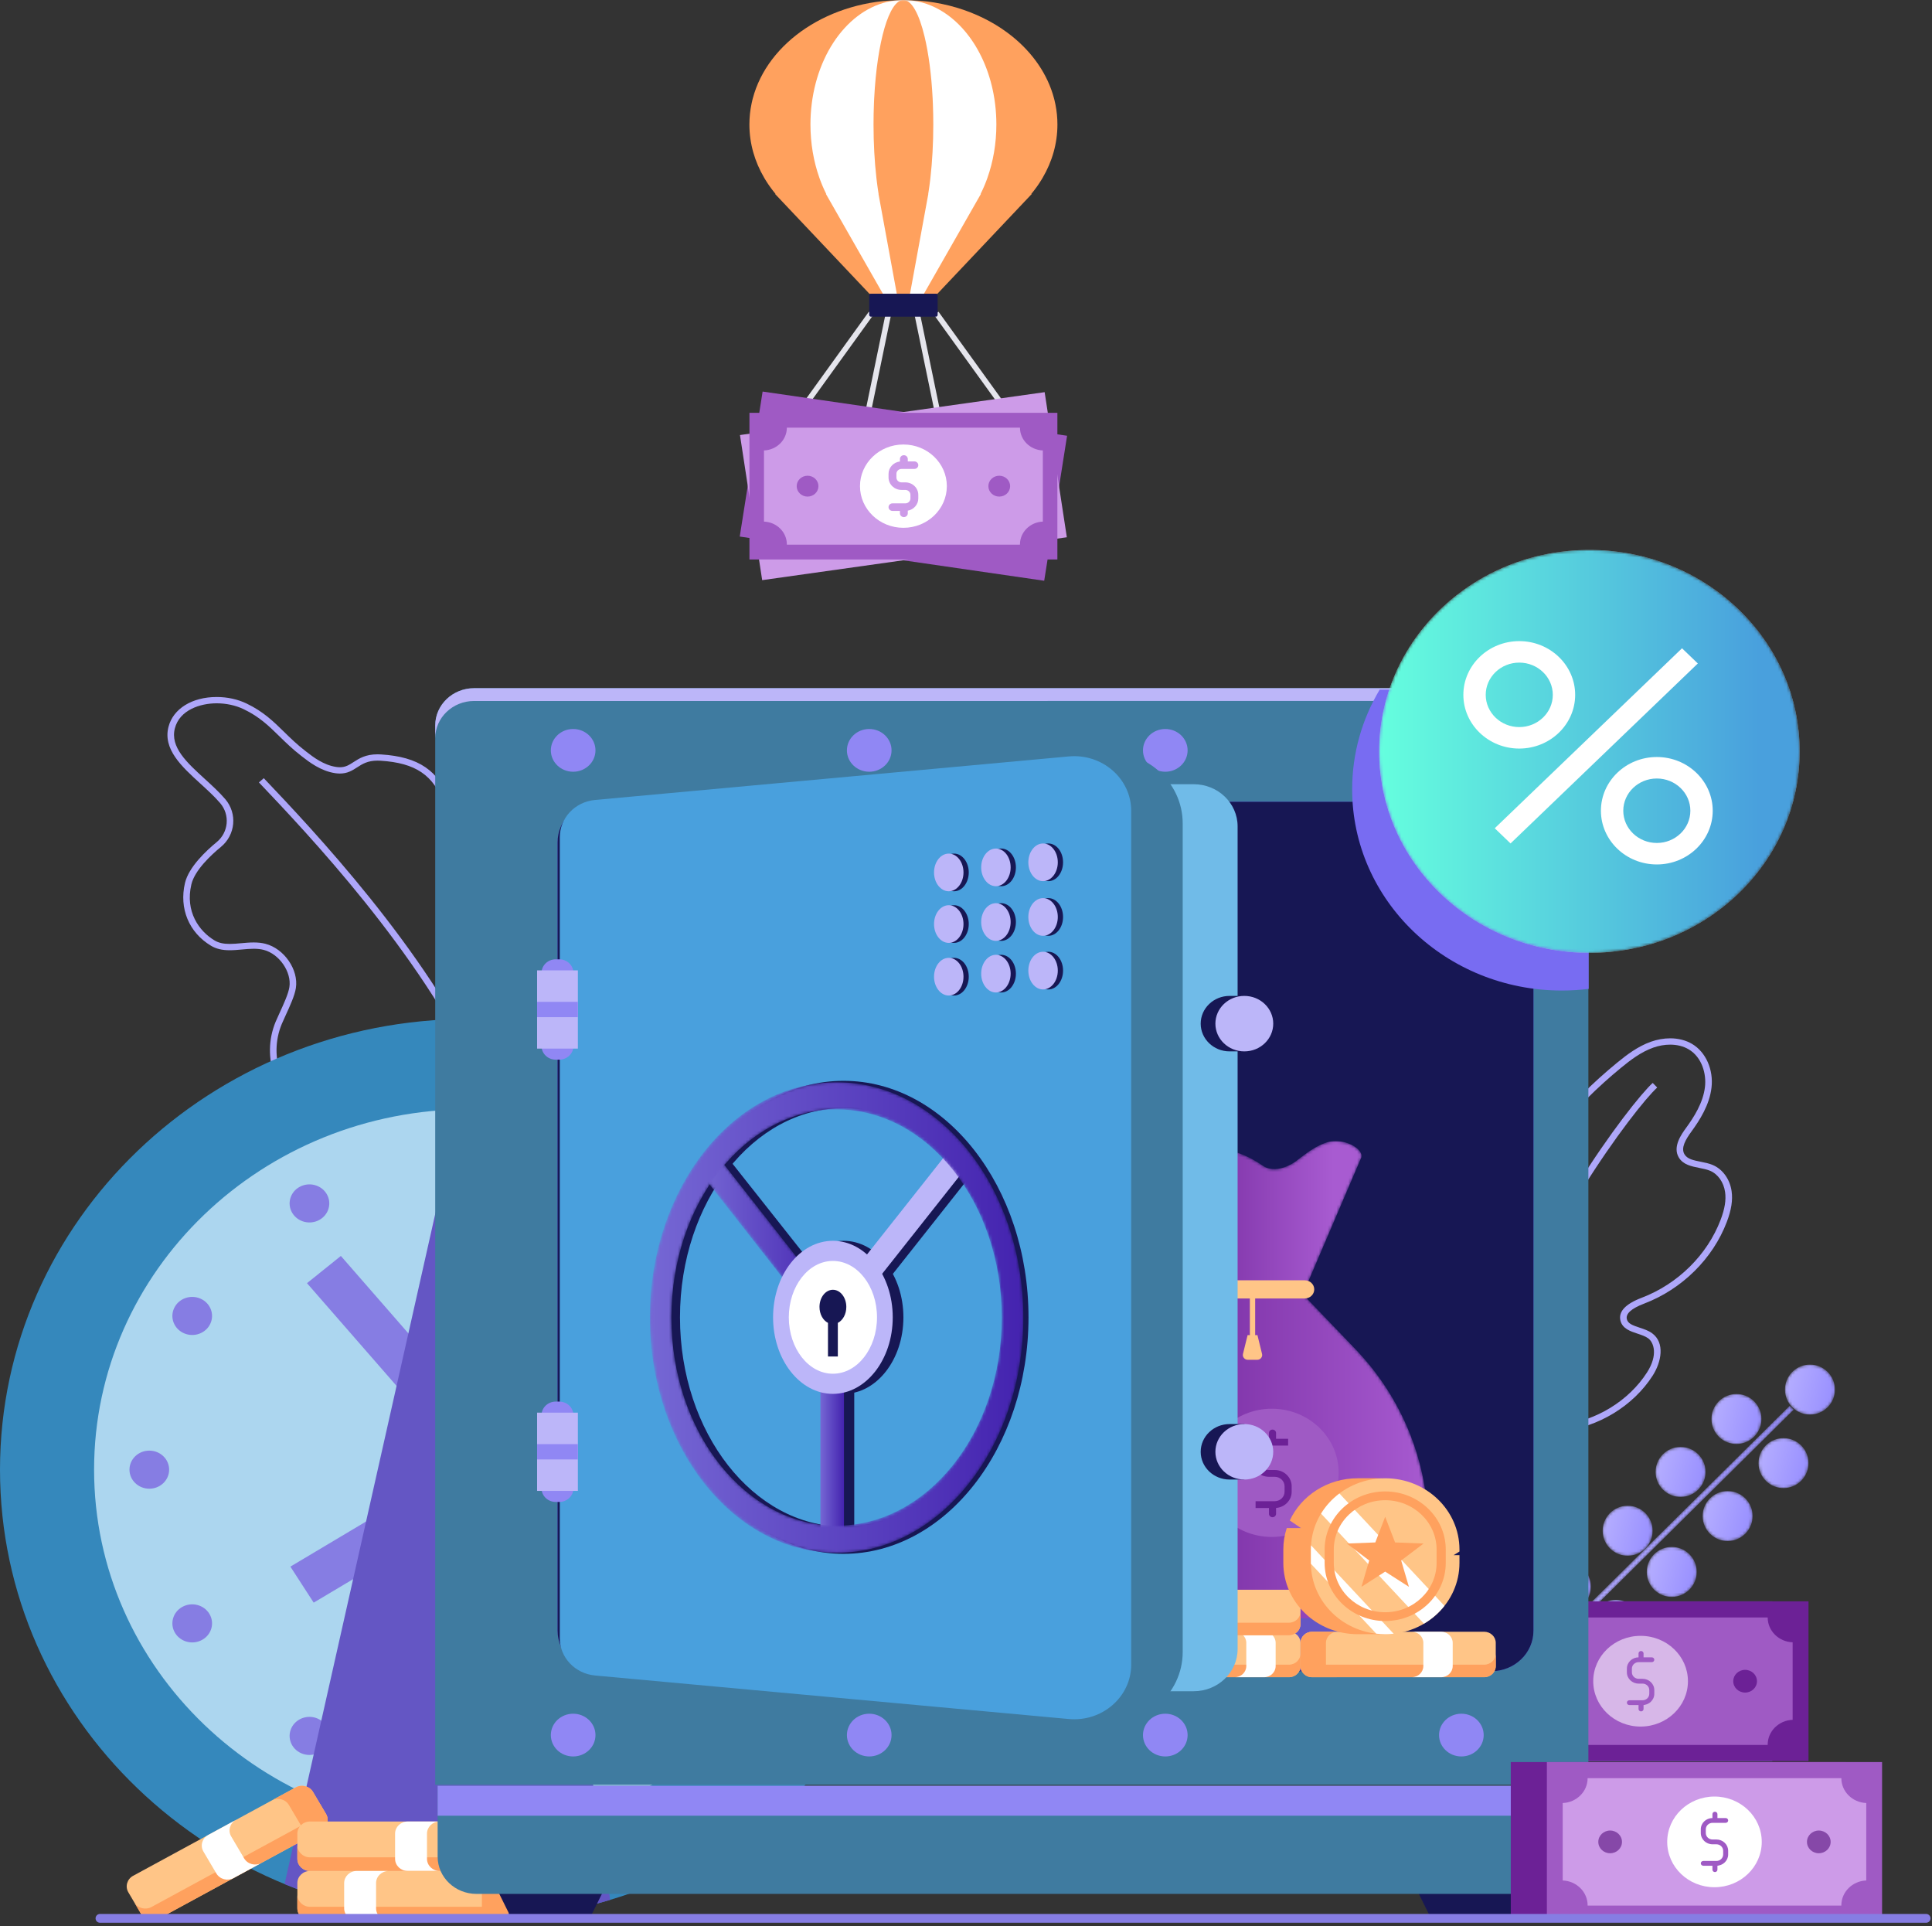 <svg xmlns="http://www.w3.org/2000/svg" xmlns:xlink="http://www.w3.org/1999/xlink" width="657" height="655" viewBox="0 0 657 655">
    <rect x="0" y="0" width="657" height="655" fill="#333333" stroke="none"/>
    <defs>
        <path id="a01xocg6ya" d="M0 92.71L1.378 94 2.009 93.375 95 1.293 93.622 0z"/>
        <path id="84bzghohwd" d="M2.41 2.569c-3.275 3.363-3.203 8.744.159 12.018 3.362 3.278 8.745 3.207 12.02-.157 3.276-3.362 3.204-8.743-.158-12.018C12.778.802 10.638 0 8.5 0 6.287 0 4.077.86 2.41 2.569"/>
        <path id="ut0uppy30g" d="M2.41 2.569c-3.275 3.363-3.203 8.745.159 12.02 3.364 3.276 8.745 3.204 12.02-.158 3.276-3.362 3.204-8.744-.158-12.02C12.779.8 10.639 0 8.501 0c-2.213 0-4.424.858-6.09 2.569"/>
        <path id="h6toe7zudj" d="M2.41 2.568c-3.275 3.365-3.203 8.745.159 12.02 3.362 3.277 8.745 3.206 12.02-.158 3.275-3.361 3.205-8.744-.158-12.02C12.778.802 10.637 0 8.5 0 6.286 0 4.077.858 2.41 2.568"/>
        <path id="ns5ensooom" d="M2.411 2.569c-3.275 3.363-3.205 8.745.158 12.02 3.364 3.276 8.744 3.204 12.02-.158 3.275-3.362 3.206-8.745-.158-12.02C12.778.8 10.638 0 8.501 0 6.287 0 4.077.858 2.41 2.569"/>
        <path id="qr7kke5bzp" d="M2.41 2.57c-3.275 3.362-3.203 8.743.158 12.019 3.364 3.275 8.745 3.205 12.02-.157 3.276-3.364 3.206-8.745-.156-12.02C12.779.803 10.638 0 8.5 0 6.287 0 4.076.86 2.41 2.57"/>
        <path id="m0nu8x8ugs" d="M2.413 2.57c-3.278 3.362-3.207 8.743.157 12.018 3.362 3.276 8.744 3.207 12.018-.158 3.276-3.363 3.207-8.743-.157-12.018C12.78.802 10.64 0 8.501 0 6.29 0 4.079.86 2.414 2.57"/>
        <path id="w1zg52cu4v" d="M2.411 2.57c-3.275 3.362-3.205 8.743.159 12.02 3.362 3.275 8.743 3.203 12.019-.16 3.275-3.361 3.205-8.743-.157-12.02C12.779.802 10.64 0 8.502 0c-2.213 0-4.424.86-6.09 2.57"/>
        <path id="e8jzn4y62y" d="M2.412 2.569c-3.276 3.363-3.207 8.745.157 12.02 3.364 3.276 8.744 3.204 12.02-.16 3.276-3.36 3.204-8.743-.159-12.019C12.78.802 10.64 0 8.502 0 6.29 0 4.077.86 2.412 2.569"/>
        <path id="udl0kbuctB" d="M2.41 2.567c-3.275 3.365-3.202 8.746.158 12.021 3.364 3.277 8.745 3.205 12.022-.157 3.275-3.362 3.202-8.745-.158-12.02C12.777.8 10.638-.002 8.499 0 6.287 0 4.077.858 2.41 2.567"/>
        <path id="0moysar2lE" d="M48.244.435c-3.322 1.055-6.104 3.027-8.83 5.1-.457.352-.906.695-1.353 1.04-3.431 2.652-8.33 4.082-11.636 1.802-1.353-.937-2.997-1.948-4.806-2.842-4.52-2.25-10.09-3.766-14.804-1.53-.926.439-1.816.952-2.65 1.53C2.62 6.582 1.23 7.821 0 9.125L18.321 52h21.764L59.943 5.535C60.575 2.985 55.883 0 51.183 0c-.995 0-1.992.134-2.939.435"/>
        <path id="mhre5n1awH" d="M44.346.647L25.082 20.738C10.403 36.048 1.717 55.861.528 76.735l-.46 8.098C-1.328 109.366 18.804 130 44.133 130h20.733c25.33 0 45.46-20.634 44.066-45.167l-.46-8.098c-1.188-20.874-9.875-40.687-24.554-55.997L64.654.648 54.5 0 44.346.647z"/>
        <path id="e9miioo2yK" d="M0 655L657 655 657 0 0 0z"/>
        <path id="5e5a52ju4N" d="M0 6.547L41.873 60 47 53.453 5.127 0z"/>
        <path id="pbt5mvvm1Q" d="M0 80.001C0 124.113 28.485 160 63.5 160c35.014 0 63.5-35.887 63.5-79.999C127 35.888 98.514 0 63.5 0 28.484 0 0 35.888 0 80.001m7.326 0c0-39.022 25.2-70.768 56.173-70.768 30.975 0 56.173 31.746 56.173 70.768 0 39.022-25.198 70.769-56.173 70.769-30.973 0-56.173-31.747-56.173-70.769"/>
        <path id="il09js2j1T" d="M0 655L657 655 657 0 0 0z"/>
        <path id="208pkg4gjV" d="M0 68.5C0 106.331 32.014 137 71.501 137 110.99 137 143 106.331 143 68.5S110.99 0 71.501 0C32.014 0 0 30.669 0 68.5"/>
        <path id="o2jjbcvihX" d="M0 68.5C0 106.331 32.014 137 71.501 137 110.99 137 143 106.331 143 68.5S110.99 0 71.501 0C32.014 0 0 30.669 0 68.5"/>
        <linearGradient id="i9xgjpt52b" x1="13.544%" x2="86.457%" y1="41.925%" y2="58.076%">
            <stop offset="0%" stop-color="#B6AFFF"/>
            <stop offset="100%" stop-color="#978EFF"/>
        </linearGradient>
        <linearGradient id="k40bn99ome" x1="1.286%" x2="98.71%" y1="38.695%" y2="61.307%">
            <stop offset="0%" stop-color="#B6AFFF"/>
            <stop offset="100%" stop-color="#978EFF"/>
        </linearGradient>
        <linearGradient id="ijmzbic57h" x1="1.288%" x2="98.713%" y1="38.696%" y2="61.309%">
            <stop offset="0%" stop-color="#B6AFFF"/>
            <stop offset="100%" stop-color="#978EFF"/>
        </linearGradient>
        <linearGradient id="f1qi1l7g3k" x1="1.288%" x2="98.71%" y1="38.692%" y2="61.306%">
            <stop offset="0%" stop-color="#B6AFFF"/>
            <stop offset="100%" stop-color="#978EFF"/>
        </linearGradient>
        <linearGradient id="b9ssewjcbn" x1="1.289%" x2="98.713%" y1="38.695%" y2="61.309%">
            <stop offset="0%" stop-color="#B6AFFF"/>
            <stop offset="100%" stop-color="#978EFF"/>
        </linearGradient>
        <linearGradient id="g95hrt5wzq" x1="1.286%" x2="98.714%" y1="38.697%" y2="61.31%">
            <stop offset="0%" stop-color="#B6AFFF"/>
            <stop offset="100%" stop-color="#978EFF"/>
        </linearGradient>
        <linearGradient id="orq43qnk9t" x1="1.292%" x2="98.713%" y1="38.694%" y2="61.306%">
            <stop offset="0%" stop-color="#B6AFFF"/>
            <stop offset="100%" stop-color="#978EFF"/>
        </linearGradient>
        <linearGradient id="csb6id8xww" x1="1.289%" x2="98.715%" y1="38.692%" y2="61.305%">
            <stop offset="0%" stop-color="#B6AFFF"/>
            <stop offset="100%" stop-color="#978EFF"/>
        </linearGradient>
        <linearGradient id="kp7egx4r2z" x1="1.291%" x2="98.711%" y1="38.696%" y2="61.31%">
            <stop offset="0%" stop-color="#B6AFFF"/>
            <stop offset="100%" stop-color="#978EFF"/>
        </linearGradient>
        <linearGradient id="1b0wvff33C" x1="1.288%" x2="98.711%" y1="38.691%" y2="61.305%">
            <stop offset="0%" stop-color="#B6AFFF"/>
            <stop offset="100%" stop-color="#978EFF"/>
        </linearGradient>
        <linearGradient id="5nn3piq3lF" x1="-16.759%" x2="83.241%" y1="49.999%" y2="49.999%">
            <stop offset="0%" stop-color="#6B2195"/>
            <stop offset="100%" stop-color="#A85BD1"/>
        </linearGradient>
        <linearGradient id="ro3bp7g5gI" x1="0%" x2="100%" y1="50%" y2="50%">
            <stop offset="0%" stop-color="#6B2195"/>
            <stop offset="100%" stop-color="#A85BD1"/>
        </linearGradient>
        <linearGradient id="goawzcr7zM" x1="0%" x2="100.01%" y1="50%" y2="50%">
            <stop offset="0%" stop-color="#7567D4"/>
            <stop offset="100%" stop-color="#4423AF"/>
        </linearGradient>
        <linearGradient id="wyp46bfrsO" x1="-.001%" x2="99.998%" y1="49.999%" y2="49.999%">
            <stop offset="0%" stop-color="#7567D4"/>
            <stop offset="100%" stop-color="#4423AF"/>
        </linearGradient>
        <linearGradient id="hv1e1tgcwR" x1="0%" x2="100%" y1="50%" y2="50%">
            <stop offset="0%" stop-color="#7567D4"/>
            <stop offset="100%" stop-color="#4423AF"/>
        </linearGradient>
        <linearGradient id="cxhyfrg5sY" x1="0%" x2="90.121%" y1="50%" y2="50%">
            <stop offset="0%" stop-color="#65FFDE"/>
            <stop offset="100%" stop-color="#49A0DD"/>
        </linearGradient>
    </defs>
    <g fill="none" fill-rule="evenodd">
        <g>
            <g>
                <g>
                    <path fill="#AEA7FA" d="M521.588 242.788l9.436 4.695c11.755-1.345 22.874-8.156 29.075-17.834 3.805-5.938 2.3-10.191.36-11.6-.962-.698-2.313-1.142-3.62-1.573-2.378-.784-5.074-1.673-5.77-4.352-.8-3.082 1.623-5.72 7.2-7.842 12.288-4.679 22.325-14.59 26.848-26.513 1.423-3.753 1.905-6.756 1.517-9.456-.475-3.315-2.422-6.078-5.082-7.209-1.087-.462-2.406-.725-3.682-.977-2.71-.537-5.514-1.094-6.986-3.568-2.174-3.655.981-7.98 2.497-10.059 2.648-3.627 5.768-8.485 6.411-13.878.528-4.436-.983-10.123-5.551-12.825-1.756-1.041-3.925-1.59-6.274-1.59-1.875 0-3.856.35-5.73 1.01-4.201 1.477-7.823 4.276-10.888 6.785-16.254 13.301-30.05 29.95-39.894 48.147-3.413 6.31-8.076 15.883-9.158 26.137-1.698 16.075 5.874 32.747 19.291 42.502zm9.01 6.901l-10.28-5.134c-14.077-10.188-22.023-27.65-20.246-44.486 1.121-10.619 5.901-20.444 9.4-26.91 9.975-18.44 23.954-35.31 40.425-48.79 3.213-2.629 7.022-5.568 11.57-7.169 2.117-.744 4.365-1.14 6.5-1.14 2.764 0 5.34.662 7.447 1.91 4.678 2.769 7.332 8.754 6.6 14.895-.7 5.873-4.001 11.029-6.8 14.865-2.005 2.748-3.681 5.591-2.389 7.765.973 1.633 3.069 2.048 5.498 2.53 1.39.277 2.829.562 4.136 1.117 3.363 1.43 5.811 4.832 6.391 8.88.439 3.057-.08 6.388-1.632 10.48-4.737 12.49-15.252 22.874-28.127 27.774-4.368 1.664-6.337 3.456-5.851 5.33.375 1.442 1.883 2.035 4.326 2.841 1.472.483 2.995.986 4.24 1.89 4.43 3.218 3.209 9.738.198 14.436-6.614 10.323-18.52 17.556-31.07 18.88l-.336.036z" transform="translate(-84 -998) translate(84 998) translate(0 237)"/>
                    <path fill="#AEA7FA" d="M511.206 226.271l-2.177-.49c9.89-40.557 45.393-87.672 52.996-94.552l1.533 1.56c-7.504 6.794-42.567 53.351-52.352 93.482M86.272 83.46c1.49 0 2.786.148 3.964.45 6.407 1.643 11.355 8.824 10.382 15.067-.401 2.578-2.035 6.13-3.476 9.263-.506 1.1-.983 2.139-1.332 2.98-2.273 5.493-2.362 11.524-.253 17.445 1.977 5.554 5.887 10.85 11.007 14.912 2.702 2.144 15.262 4.863 25.524 4.863 3.042 0 5.517-.244 7.354-.73 7.19-1.898 13.896-2.117 18.314-2.117 2.401 0 4.641.07 6.808.138 1.858.06 3.614.116 5.229.116 3.942 0 6.363-.353 8.095-1.18 4.07-1.947 9.338-6.74 11.334-18.523 3.157-18.638-2.739-38.21-15.77-52.357-1.415-1.534-2.984-3.058-4.878-3.804-1.19-.47-2.502-.64-3.891-.822-1.35-.177-2.743-.36-4.093-.834-4.066-1.426-8.481-6.184-8.676-15.256-.036-1.691.036-3.41.108-5.073.175-4.131.341-8.031-1.01-11.681-3.622-9.784-9.672-13.89-21.58-14.646-.357-.023-.709-.034-1.046-.034-3.389 0-5.186 1.16-6.924 2.282-1.606 1.037-3.264 2.11-5.88 2.11-.509 0-1.044-.042-1.596-.124-4.907-.726-8.942-3.864-11.11-5.55l-.418-.324c-2.974-2.291-5.252-4.522-7.456-6.68-3.639-3.562-6.781-6.639-12.18-9.225-2.667-1.277-5.913-1.98-9.139-1.98-5.533 0-12.575 2.223-14.21 8.487-1.676 6.419 4.076 11.666 10.165 17.22 2.415 2.204 4.914 4.484 6.958 6.872 4.174 4.879 3.51 12.175-1.48 16.265-3.256 2.67-8.89 7.873-10.035 12.73C62.9 72.98 67.71 79.63 72.94 82.763c1.386.83 2.984 1.2 5.182 1.2 1.26 0 2.547-.118 3.911-.244 1.385-.127 2.817-.258 4.24-.258m45.816 67.126c-10.193 0-23.542-2.652-26.948-5.356-5.435-4.31-9.589-9.948-11.699-15.87-2.283-6.412-2.181-12.96.291-18.934.364-.879.85-1.934 1.365-3.052 1.315-2.86 2.952-6.423 3.31-8.716.805-5.157-3.447-11.317-8.748-12.675-.988-.255-2.094-.378-3.387-.378-1.317 0-2.694.128-4.028.25-1.355.125-2.758.253-4.123.253-2.605 0-4.627-.484-6.365-1.525-7.505-4.498-10.898-12.673-8.854-21.338 1.288-5.46 7.295-11.044 10.762-13.887 4.07-3.337 4.61-9.29 1.204-13.272-1.957-2.287-4.405-4.519-6.771-6.679-6.286-5.733-12.786-11.663-10.793-19.296C58.908 3.97 65.336 0 73.684 0c3.615 0 7.121.763 10.137 2.206 5.733 2.746 9.156 6.097 12.778 9.644 2.158 2.111 4.389 4.295 7.259 6.508l.426.33c2.145 1.668 5.733 4.459 10.043 5.096.439.065.861.099 1.254.099 1.934 0 3.125-.77 4.633-1.743 1.922-1.242 4.102-2.65 8.172-2.65.386 0 .788.014 1.194.04 12.795.812 19.615 5.467 23.54 16.068 1.495 4.041 1.312 8.335 1.134 12.488-.069 1.63-.14 3.317-.106 4.941.114 5.239 2.067 11.48 7.21 13.285 1.123.394 2.339.553 3.627.723 1.467.192 2.986.39 4.438.963 2.318.913 4.11 2.639 5.704 4.368 13.47 14.623 19.564 34.856 16.302 54.121-1.186 7-4.323 16.17-12.544 20.099-2.593 1.24-6.05 1.407-9.091 1.407h-.001c-1.652 0-3.425-.057-5.303-.116-2.149-.07-4.37-.14-6.734-.14-4.288 0-10.79.213-17.721 2.043-2.031.536-4.705.807-7.947.807" transform="translate(-84 -998) translate(84 998) translate(0 237)"/>
                    <path fill="#AEA7FA" d="M162.455 129.03c-19.766-42.451-58.057-82.767-74.407-99.983l1.652-1.445c16.423 17.292 54.883 57.786 74.796 100.552l-2.041.876z" transform="translate(-84 -998) translate(84 998) translate(0 237)"/>
                    <path fill="#3588BC" d="M0 262.73c0-84.649 71.498-153.27 159.69-153.27 88.198 0 159.693 68.621 159.693 153.27 0 84.649-71.495 153.27-159.692 153.27C71.498 416 0 347.379 0 262.73" transform="translate(-84 -998) translate(84 998) translate(0 237)"/>
                    <path fill="#ACD6EF" d="M31.995 262.73c0-67.689 57.172-122.56 127.696-122.56 70.527 0 127.696 54.871 127.696 122.56s-57.17 122.56-127.696 122.56c-70.524 0-127.696-54.871-127.696-122.56" transform="translate(-84 -998) translate(84 998) translate(0 237)"/>
                    <path fill="#867DE3" d="M175.203 266.457c.668-.897 1.118-1.936 1.304-3.048.347-2.064-.26-4.168-1.656-5.77l-58.935-67.579-11.52 9.255 53.38 61.208-59.026 35.172 7.923 12.25 66.38-39.555c.853-.508 1.58-1.167 2.15-1.933" transform="translate(-84 -998) translate(84 998) translate(0 237)"/>
                    <path fill="#BCB6F9" d="M166.437 158.193c0 3.575-3.02 6.474-6.745 6.474-3.726 0-6.746-2.899-6.746-6.474s3.02-6.475 6.746-6.475c3.725 0 6.745 2.9 6.745 6.475M219.992 175.436c-1.863 3.096-5.988 4.157-9.214 2.37-3.228-1.788-4.333-5.749-2.47-8.845 1.863-3.096 5.988-4.157 9.214-2.37 3.228 1.788 4.333 5.749 2.47 8.845M257.39 216.069c-3.227 1.788-7.353.727-9.215-2.37-1.863-3.096-.758-7.057 2.47-8.844 3.224-1.788 7.35-.727 9.214 2.369 1.861 3.097.756 7.057-2.47 8.845M268.609 269.205c-3.727 0-6.745-2.9-6.745-6.475 0-3.575 3.018-6.475 6.745-6.475 3.725 0 6.745 2.9 6.745 6.475 0 3.575-3.02 6.475-6.745 6.475M250.644 320.606c-3.226-1.789-4.331-5.748-2.47-8.846 1.863-3.096 5.989-4.157 9.215-2.368 3.226 1.788 4.332 5.747 2.47 8.843-1.864 3.098-5.99 4.159-9.215 2.37M208.308 356.5c-1.863-3.097-.758-7.058 2.47-8.846 3.226-1.787 7.35-.726 9.214 2.37 1.863 3.096.758 7.057-2.47 8.845-3.226 1.787-7.35.726-9.214-2.37M152.946 367.267c0-3.575 3.02-6.475 6.745-6.475 3.726 0 6.746 2.9 6.746 6.475 0 3.575-3.02 6.475-6.746 6.475-3.725 0-6.745-2.9-6.745-6.475" transform="translate(-84 -998) translate(84 998) translate(0 237)"/>
                    <path fill="#867DE3" d="M99.391 350.024c1.863-3.096 5.989-4.157 9.214-2.37 3.228 1.788 4.333 5.749 2.47 8.845-1.863 3.096-5.988 4.157-9.216 2.37-3.226-1.788-4.331-5.749-2.468-8.845M61.994 309.391c3.226-1.788 7.35-.727 9.214 2.37 1.863 3.096.758 7.057-2.47 8.844-3.225 1.788-7.35.727-9.214-2.369-1.861-3.097-.756-7.055 2.47-8.845M50.774 256.255c3.727 0 6.745 2.9 6.745 6.475 0 3.575-3.018 6.475-6.745 6.475-3.725 0-6.745-2.9-6.745-6.475 0-3.575 3.02-6.475 6.745-6.475M68.74 204.854c3.225 1.789 4.33 5.748 2.469 8.846-1.863 3.096-5.99 4.157-9.214 2.368-3.228-1.786-4.333-5.747-2.47-8.843 1.862-3.098 5.988-4.159 9.214-2.37M111.075 168.961c1.863 3.096.758 7.057-2.47 8.845-3.225 1.787-7.35.726-9.214-2.37-1.863-3.096-.758-7.057 2.468-8.845 3.228-1.787 7.353-.726 9.216 2.37" transform="translate(-84 -998) translate(84 998) translate(0 237)"/>
                    <path fill="#6456C4" d="M207.487 409.013c-15.091 4.538-31.146 6.986-47.796 6.986-22.344 0-43.613-4.411-62.923-12.365L162.911 109.5h.213l44.363 299.513z" transform="translate(-84 -998) translate(84 998) translate(0 237)"/>
                    <path fill="#FFC587" d="M109.224 385.396l-55.318 30.068c-2.063 1.122-4.685.425-5.855-1.555l-4.401-7.46c-1.169-1.981-.442-4.497 1.621-5.62l55.318-30.066c2.065-1.122 4.685-.426 5.855 1.555l4.402 7.46c1.168 1.981.443 4.497-1.622 5.618" transform="translate(-84 -998) translate(84 998) translate(0 237)"/>
                    <path fill="#FFA15E" d="M106.846 381.367l-55.318 30.066c-2.065 1.122-4.685.426-5.855-1.555l2.379 4.03c1.168 1.98 3.79 2.678 5.854 1.555l55.318-30.066c2.065-1.122 2.79-3.639 1.62-5.62l-2.376-4.03c1.168 1.981.441 4.497-1.622 5.62" transform="translate(-84 -998) translate(84 998) translate(0 237)"/>
                    <path fill="#FFA15E" d="M100.59 370.762l-8.185 4.448c2.065-1.122 4.686-.424 5.854 1.557l4.402 7.458c1.169 1.983.443 4.498-1.621 5.62l8.184-4.45c2.064-1.12 2.79-3.637 1.621-5.617l-4.401-7.46c-1.169-1.981-3.79-2.678-5.855-1.556" transform="translate(-84 -998) translate(84 998) translate(0 237)"/>
                    <path fill="#FFF" d="M83.019 394.902l-4.4-7.458c-1.17-1.984-.445-4.5 1.62-5.62l-9.443 5.132c-2.065 1.122-2.79 3.637-1.622 5.62l4.402 7.459c1.169 1.98 3.79 2.676 5.855 1.555l9.443-5.132c-2.064 1.122-4.687.425-5.855-1.556" transform="translate(-84 -998) translate(84 998) translate(0 237)"/>
                    <path fill="#FFC587" d="M168.988 399.182h-63.573c-2.373 0-4.296-1.846-4.296-4.123v-8.571c0-2.279 1.923-4.124 4.296-4.124h63.573c2.372 0 4.294 1.845 4.294 4.124v8.57c0 2.278-1.922 4.124-4.294 4.124" transform="translate(-84 -998) translate(84 998) translate(0 237)"/>
                    <path fill="#FFA15E" d="M168.988 394.55h-63.573c-2.373 0-4.296-1.846-4.296-4.123v4.631c0 2.279 1.923 4.123 4.296 4.123h63.573c2.372 0 4.294-1.844 4.294-4.123v-4.631c0 2.277-1.922 4.123-4.294 4.123" transform="translate(-84 -998) translate(84 998) translate(0 237)"/>
                    <path fill="#FFA15E" d="M168.988 382.364h-9.406c2.372 0 4.296 1.846 4.296 4.123v8.571c0 2.279-1.924 4.124-4.296 4.124h9.406c2.372 0 4.294-1.845 4.294-4.124v-8.57c0-2.278-1.922-4.124-4.294-4.124" transform="translate(-84 -998) translate(84 998) translate(0 237)"/>
                    <path fill="#FFF" d="M145.206 395.059v-8.571c0-2.279 1.924-4.123 4.295-4.123H138.65c-2.372 0-4.296 1.844-4.296 4.123v8.57c0 2.278 1.924 4.124 4.296 4.124h10.85c-2.37 0-4.294-1.846-4.294-4.123" transform="translate(-84 -998) translate(84 998) translate(0 237)"/>
                    <path fill="#FFC587" d="M168.988 416h-63.573c-2.373 0-4.296-1.847-4.296-4.124v-8.57c0-2.279 1.923-4.124 4.296-4.124h63.573c2.372 0 4.294 1.845 4.294 4.123v8.571c0 2.277-1.922 4.124-4.294 4.124" transform="translate(-84 -998) translate(84 998) translate(0 237)"/>
                    <path fill="#FFA15E" d="M168.988 411.368h-63.573c-2.373 0-4.296-1.847-4.296-4.122v4.63c0 2.278 1.923 4.123 4.296 4.123h63.573c2.372 0 4.294-1.845 4.294-4.123v-4.63c0 2.275-1.922 4.122-4.294 4.122" transform="translate(-84 -998) translate(84 998) translate(0 237)"/>
                    <path fill="#FFA15E" d="M168.988 399.182h-9.406c2.372 0 4.296 1.846 4.296 4.123v8.571c0 2.278-1.924 4.123-4.296 4.123h9.406c2.372 0 4.294-1.845 4.294-4.123v-8.571c0-2.277-1.922-4.123-4.294-4.123" transform="translate(-84 -998) translate(84 998) translate(0 237)"/>
                    <path fill="#FFF" d="M127.888 411.876v-8.57c0-2.279 1.924-4.124 4.296-4.124h-10.852c-2.373 0-4.296 1.845-4.296 4.123v8.571c0 2.277 1.923 4.124 4.296 4.124h10.852c-2.372 0-4.296-1.847-4.296-4.124" transform="translate(-84 -998) translate(84 998) translate(0 237)"/>
                </g>
                <g transform="translate(-84 -998) translate(84 998) translate(515 478)">
                    <mask id="0i3otchh8c" fill="#fff">
                        <use xlink:href="#a01xocg6ya"/>
                    </mask>
                    <path fill="url(#i9xgjpt52b)" d="M0 92.71L1.378 94 2.009 93.375 95 1.293 93.622 0z" mask="url(#0i3otchh8c)"/>
                </g>
                <g transform="translate(-84 -998) translate(84 998) translate(607 464)">
                    <mask id="abnfgabt9f" fill="#fff">
                        <use xlink:href="#84bzghohwd"/>
                    </mask>
                    <path fill="url(#k40bn99ome)" d="M2.41 2.569c-3.275 3.363-3.203 8.744.159 12.018 3.362 3.278 8.745 3.207 12.02-.157 3.276-3.362 3.204-8.743-.158-12.018C12.778.802 10.638 0 8.5 0 6.287 0 4.077.86 2.41 2.569" mask="url(#abnfgabt9f)"/>
                </g>
                <g transform="translate(-84 -998) translate(84 998) translate(582 474)">
                    <mask id="sq2gfy8hzi" fill="#fff">
                        <use xlink:href="#ut0uppy30g"/>
                    </mask>
                    <path fill="url(#ijmzbic57h)" d="M2.41 2.569c-3.275 3.363-3.203 8.745.159 12.02 3.364 3.276 8.745 3.204 12.02-.158 3.276-3.362 3.204-8.744-.158-12.02C12.779.8 10.639 0 8.501 0c-2.213 0-4.424.858-6.09 2.569" mask="url(#sq2gfy8hzi)"/>
                </g>
                <g transform="translate(-84 -998) translate(84 998) translate(563 492)">
                    <mask id="r33o3iy05l" fill="#fff">
                        <use xlink:href="#h6toe7zudj"/>
                    </mask>
                    <path fill="url(#f1qi1l7g3k)" d="M2.41 2.568c-3.275 3.365-3.203 8.745.159 12.02 3.362 3.277 8.745 3.206 12.02-.158 3.275-3.361 3.205-8.744-.158-12.02C12.778.802 10.637 0 8.5 0 6.286 0 4.077.858 2.41 2.568" mask="url(#r33o3iy05l)"/>
                </g>
                <g transform="translate(-84 -998) translate(84 998) translate(545 512)">
                    <mask id="zk23whqv1o" fill="#fff">
                        <use xlink:href="#ns5ensooom"/>
                    </mask>
                    <path fill="url(#b9ssewjcbn)" d="M2.411 2.569c-3.275 3.363-3.205 8.745.158 12.02 3.364 3.276 8.744 3.204 12.02-.158 3.275-3.362 3.206-8.745-.158-12.02C12.778.8 10.638 0 8.501 0 6.287 0 4.077.858 2.41 2.569" mask="url(#zk23whqv1o)"/>
                </g>
                <g transform="translate(-84 -998) translate(84 998) translate(524 531)">
                    <mask id="3uwt7v5j7r" fill="#fff">
                        <use xlink:href="#qr7kke5bzp"/>
                    </mask>
                    <path fill="url(#g95hrt5wzq)" d="M2.41 2.57c-3.275 3.362-3.203 8.743.158 12.019 3.364 3.275 8.745 3.205 12.02-.157 3.276-3.364 3.206-8.745-.156-12.02C12.779.803 10.638 0 8.5 0 6.287 0 4.076.86 2.41 2.57" mask="url(#3uwt7v5j7r)"/>
                </g>
                <g transform="translate(-84 -998) translate(84 998) translate(598 489)">
                    <mask id="ys1rbs0l3u" fill="#fff">
                        <use xlink:href="#m0nu8x8ugs"/>
                    </mask>
                    <path fill="url(#orq43qnk9t)" d="M2.413 2.57c-3.278 3.362-3.207 8.743.157 12.018 3.362 3.276 8.744 3.207 12.018-.158 3.276-3.363 3.207-8.743-.157-12.018C12.78.802 10.64 0 8.501 0 6.29 0 4.079.86 2.414 2.57" mask="url(#ys1rbs0l3u)"/>
                </g>
                <g transform="translate(-84 -998) translate(84 998) translate(579 507)">
                    <mask id="4bkgj2cgox" fill="#fff">
                        <use xlink:href="#w1zg52cu4v"/>
                    </mask>
                    <path fill="url(#csb6id8xww)" d="M2.411 2.57c-3.275 3.362-3.205 8.743.159 12.02 3.362 3.275 8.743 3.203 12.019-.16 3.275-3.361 3.205-8.743-.157-12.02C12.779.802 10.64 0 8.502 0c-2.213 0-4.424.86-6.09 2.57" mask="url(#4bkgj2cgox)"/>
                </g>
                <g transform="translate(-84 -998) translate(84 998) translate(560 526)">
                    <mask id="hlix5fre0A" fill="#fff">
                        <use xlink:href="#e8jzn4y62y"/>
                    </mask>
                    <path fill="url(#kp7egx4r2z)" d="M2.412 2.569c-3.276 3.363-3.207 8.745.157 12.02 3.364 3.276 8.744 3.204 12.02-.16 3.276-3.36 3.204-8.743-.159-12.019C12.78.802 10.64 0 8.502 0 6.29 0 4.077.86 2.412 2.569" mask="url(#hlix5fre0A)"/>
                </g>
                <g transform="translate(-84 -998) translate(84 998) translate(541 544)">
                    <mask id="4expa684iD" fill="#fff">
                        <use xlink:href="#udl0kbuctB"/>
                    </mask>
                    <path fill="url(#1b0wvff33C)" d="M2.41 2.567c-3.275 3.365-3.202 8.746.158 12.021 3.364 3.277 8.745 3.205 12.022-.157 3.275-3.362 3.202-8.745-.158-12.02C12.777.8 10.638-.002 8.499 0 6.287 0 4.077.858 2.41 2.567" mask="url(#4expa684iD)"/>
                </g>
                <g>
                    <path fill="#9087F4" d="M340.505 364.816L454.704 364.816 454.704 310.507 340.505 310.507z" transform="translate(-84 -998) translate(84 998) translate(148 234)"/>
                    <path fill="#6C2196" d="M352.801 364.816L467 364.816 467 310.507 352.801 310.507z" transform="translate(-84 -998) translate(84 998) translate(148 234)"/>
                    <path fill="#9F5AC4" d="M461.61 324.436v26.353c-4.713.176-8.487 3.894-8.487 8.448v.093H366.68v-.093c0-4.554-3.775-8.272-8.485-8.448v-26.353c4.71-.175 8.485-3.893 8.485-8.447h86.443c0 4.554 3.774 8.272 8.486 8.447" transform="translate(-84 -998) translate(84 998) translate(148 234)"/>
                    <path fill="#6C2196" d="M370.322 337.66c0 2.135 1.806 3.864 4.033 3.864 2.23 0 4.034-1.729 4.034-3.863 0-2.135-1.805-3.863-4.034-3.863-2.227 0-4.033 1.728-4.033 3.863M441.412 337.66c0 2.135 1.806 3.864 4.034 3.864 2.228 0 4.033-1.729 4.033-3.863 0-2.135-1.805-3.863-4.033-3.863-2.228 0-4.034 1.728-4.034 3.863" transform="translate(-84 -998) translate(84 998) translate(148 234)"/>
                    <path fill="#D7B7E8" d="M393.798 337.66c0 8.518 7.209 15.424 16.103 15.424 8.894 0 16.105-6.906 16.105-15.425 0-8.518-7.211-15.424-16.105-15.424s-16.103 6.906-16.103 15.424" transform="translate(-84 -998) translate(84 998) translate(148 234)"/>
                    <path fill="#9F5AC4" d="M410.569 345.775h-4.477c-.47 0-.852-.367-.852-.818 0-.45.383-.816.852-.816h4.477c1.263 0 2.29-.984 2.29-2.194v-1.278c0-1.21-1.027-2.193-2.29-2.193h-1.334c-2.202 0-3.995-1.718-3.995-3.828v-1.276c0-2.11 1.793-3.827 3.995-3.827h4.476c.471 0 .853.367.853.817 0 .452-.382.817-.853.817h-4.476c-1.263 0-2.29.985-2.29 2.193v1.276c0 1.21 1.027 2.195 2.29 2.195h1.334c2.203 0 3.995 1.717 3.995 3.826v1.278c0 2.109-1.792 3.828-3.995 3.828" transform="translate(-84 -998) translate(84 998) translate(148 234)"/>
                    <path fill="#9F5AC4" d="M410.057 347.925c-.47 0-.853-.366-.853-.817v-2.028c0-.451.383-.816.853-.816s.853.365.853.816v2.028c0 .45-.382.817-.853.817M410.057 331.018c-.47 0-.853-.367-.853-.818v-1.988c0-.453.383-.818.853-.818s.853.365.853.818v1.988c0 .451-.382.818-.853.818" transform="translate(-84 -998) translate(84 998) translate(148 234)"/>
                    <path fill="#171754" d="M338.97 419L364.911 419 371.861 404.988 332.02 404.988zM52.206 419L26.263 419 19.315 404.988 59.154 404.988z" transform="translate(-84 -998) translate(84 998) translate(148 234)"/>
                    <path fill="#3F7BA0" d="M0 372.884h392.15V12.679C392.15 5.676 386.222 0 378.91 0H13.239C5.926 0 0 5.676 0 12.68v360.204z" transform="translate(-84 -998) translate(84 998) translate(148 234)"/>
                    <path fill="#9087F4" d="M39.32 355.981c0 4.016 3.397 7.268 7.588 7.268 4.19 0 7.59-3.252 7.59-7.268 0-4.014-3.4-7.268-7.59-7.268-4.191 0-7.589 3.254-7.589 7.268M140.002 355.981c0 4.016 3.397 7.268 7.588 7.268 4.19 0 7.59-3.252 7.59-7.268 0-4.014-3.4-7.268-7.59-7.268-4.19 0-7.588 3.254-7.588 7.268M240.684 355.981c0 4.016 3.398 7.268 7.588 7.268 4.191 0 7.59-3.252 7.59-7.268 0-4.014-3.399-7.268-7.59-7.268-4.19 0-7.588 3.254-7.588 7.268M341.366 355.981c0 4.016 3.399 7.268 7.588 7.268 4.193 0 7.59-3.252 7.59-7.268 0-4.014-3.397-7.268-7.59-7.268-4.19 0-7.588 3.254-7.588 7.268M39.32 21.147c0 4.014 3.397 7.268 7.588 7.268 4.19 0 7.59-3.254 7.59-7.268 0-4.014-3.4-7.268-7.59-7.268-4.191 0-7.589 3.254-7.589 7.268M140.002 21.147c0 4.014 3.397 7.268 7.588 7.268 4.19 0 7.59-3.254 7.59-7.268 0-4.014-3.4-7.268-7.59-7.268-4.19 0-7.588 3.254-7.588 7.268M240.684 21.147c0 4.014 3.398 7.268 7.588 7.268 4.191 0 7.59-3.254 7.59-7.268 0-4.014-3.399-7.268-7.59-7.268-4.19 0-7.588 3.254-7.588 7.268M341.366 21.147c0 4.014 3.399 7.268 7.588 7.268 4.193 0 7.59-3.254 7.59-7.268 0-4.014-3.397-7.268-7.59-7.268-4.19 0-7.588 3.254-7.588 7.268" transform="translate(-84 -998) translate(84 998) translate(148 234)"/>
                    <path fill="#BCB6F9" d="M13.238 0h365.673c7.312 0 13.238 5.676 13.238 12.68v4.35c0-7.003-5.926-12.679-13.238-12.679H13.238C5.927 4.351 0 10.027 0 17.031v-4.352C0 5.676 5.927 0 13.238 0" transform="translate(-84 -998) translate(84 998) translate(148 234)"/>
                    <path fill="#5A5EEB" d="M373.467 320.516V52.37c0-7.593-6.424-13.745-14.35-13.745H55.964c-7.926 0-14.35 6.152-14.35 13.745v268.147c0 7.591 6.424 13.745 14.35 13.745h303.154c7.925 0 14.35-6.154 14.35-13.745" transform="translate(-84 -998) translate(84 998) translate(148 234)"/>
                    <path fill="#171754" d="M373.467 320.516V52.37c0-7.593-6.424-13.745-14.35-13.745H55.964c-7.926 0-14.35 6.152-14.35 13.745v268.147c0 7.591 6.424 13.745 14.35 13.745h303.154c7.925 0 14.35-6.154 14.35-13.745" transform="translate(-84 -998) translate(84 998) translate(148 234)"/>
                </g>
                <g transform="translate(-84 -998) translate(84 998) translate(403 388)">
                    <mask id="6rcvcer1mG" fill="#fff">
                        <use xlink:href="#0moysar2lE"/>
                    </mask>
                    <path fill="url(#5nn3piq3lF)" d="M48.244.435c-3.322 1.055-6.104 3.027-8.83 5.1-.457.352-.906.695-1.353 1.04-3.431 2.652-8.33 4.082-11.636 1.802-1.353-.937-2.997-1.948-4.806-2.842-4.52-2.25-10.09-3.766-14.804-1.53-.926.439-1.816.952-2.65 1.53C2.62 6.582 1.23 7.821 0 9.125L18.321 52h21.764L59.943 5.535C60.575 2.985 55.883 0 51.183 0c-.995 0-1.992.134-2.939.435" mask="url(#6rcvcer1mG)"/>
                </g>
                <g transform="translate(-84 -998) translate(84 998) translate(377 438)">
                    <mask id="2fnvzxzt7J" fill="#fff">
                        <use xlink:href="#mhre5n1awH"/>
                    </mask>
                    <path fill="url(#ro3bp7g5gI)" d="M44.346.647L25.082 20.738C10.403 36.048 1.717 55.861.528 76.735l-.46 8.098C-1.328 109.366 18.804 130 44.133 130h20.733c25.33 0 45.46-20.634 44.066-45.167l-.46-8.098c-1.188-20.874-9.875-40.687-24.554-55.997L64.654.648 54.5 0 44.346.647z" mask="url(#2fnvzxzt7J)"/>
                </g>
                <g transform="translate(-84 -998) translate(84 998)">
                    <path fill="#6456C4" d="M460.706 550.247h-20.904c-25.539 0-45.837-20.573-44.43-45.03l.465-8.074c1.197-20.811 9.956-40.565 24.756-55.828l2.247-2.317-1.62.103-19.422 20.03c-14.8 15.262-23.56 35.014-24.757 55.826l-.464 8.074c-1.408 24.458 18.892 45.03 44.429 45.03h20.906c17.067 0 31.784-9.197 39.255-22.593-6.115 3.045-13.066 4.779-20.461 4.779"/>
                    <path fill="#9F5AC4" d="M455.237 500.808c0 12.04-10.176 21.8-22.73 21.8-12.552 0-22.727-9.76-22.727-21.8 0-12.04 10.175-21.8 22.727-21.8 12.554 0 22.73 9.76 22.73 21.8"/>
                    <path fill="#6C2196" d="M433.476 512.77h-6.5v-2.314h6.5c1.853 0 3.359-1.443 3.359-3.22v-1.857c0-1.777-1.506-3.22-3.36-3.22h-1.934c-3.183 0-5.772-2.485-5.772-5.535v-1.858c0-3.05 2.59-5.533 5.772-5.533h6.499v2.311h-6.5c-1.852 0-3.36 1.446-3.36 3.222v1.858c0 1.776 1.508 3.22 3.36 3.22h1.936c3.182 0 5.771 2.484 5.771 5.535v1.857c0 3.051-2.589 5.534-5.771 5.534"/>
                    <path fill="#6C2196" d="M432.733 515.899c-.666 0-1.205-.518-1.205-1.156v-2.95c0-.64.539-1.157 1.205-1.157.667 0 1.206.518 1.206 1.157v2.95c0 .638-.54 1.156-1.206 1.156M432.733 491.31c-.666 0-1.205-.518-1.205-1.158v-2.891c0-.64.539-1.158 1.205-1.158.667 0 1.206.518 1.206 1.158v2.891c0 .64-.54 1.157-1.206 1.157"/>
                    <path fill="#FFC587" d="M443.708 435.345h-22.905c-1.777 0-3.217 1.38-3.217 3.084 0 1.706 1.44 3.087 3.217 3.087h22.905c1.776 0 3.216-1.381 3.216-3.087 0-1.703-1.44-3.084-3.216-3.084"/>
                    <mask id="khgj57666L" fill="#fff">
                        <use xlink:href="#e9miioo2yK"/>
                    </mask>
                    <path fill="#FFC587" d="M425.029 456.08L426.832 456.08 426.832 439.048 425.029 439.048z" mask="url(#khgj57666L)"/>
                    <path fill="#FFC587" d="M429.173 460.377l-1.568-6.395h-3.347l-1.57 6.395c-.25 1.02.557 1.997 1.65 1.997h3.186c1.092 0 1.898-.977 1.649-1.997M446.209 570.3h58.49c2.183 0 3.952-1.697 3.952-3.79v-7.882c0-2.094-1.77-3.79-3.951-3.79h-58.491c-2.182 0-3.951 1.696-3.951 3.79v7.882c0 2.093 1.77 3.79 3.951 3.79" mask="url(#khgj57666L)"/>
                    <path fill="#FFA15E" d="M446.209 566.042h58.49c2.183 0 3.952-1.697 3.952-3.79v4.258c0 2.093-1.77 3.79-3.951 3.79h-58.491c-2.182 0-3.951-1.697-3.951-3.79v-4.258c0 2.093 1.77 3.79 3.951 3.79" mask="url(#khgj57666L)"/>
                    <path fill="#FFA15E" d="M446.209 554.838h8.654c-2.183 0-3.952 1.697-3.952 3.79v7.881c0 2.095 1.769 3.791 3.952 3.791h-8.654c-2.182 0-3.951-1.696-3.951-3.79v-7.883c0-2.092 1.77-3.79 3.951-3.79" mask="url(#khgj57666L)"/>
                    <path fill="#FFF" d="M484.023 566.51v-7.882c0-2.093-1.77-3.79-3.951-3.79h9.982c2.185 0 3.954 1.697 3.954 3.79v7.882c0 2.093-1.769 3.79-3.954 3.79h-9.982c2.182 0 3.95-1.697 3.95-3.79" mask="url(#khgj57666L)"/>
                    <path fill="#FFC587" d="M379.815 570.3h58.491c2.182 0 3.951-1.697 3.951-3.79v-7.882c0-2.094-1.769-3.79-3.95-3.79h-58.492c-2.181 0-3.95 1.696-3.95 3.79v7.882c0 2.093 1.769 3.79 3.95 3.79" mask="url(#khgj57666L)"/>
                    <path fill="#FFA15E" d="M379.815 566.042h58.491c2.182 0 3.951-1.697 3.951-3.79v4.258c0 2.093-1.769 3.79-3.95 3.79h-58.492c-2.181 0-3.95-1.697-3.95-3.79v-4.258c0 2.093 1.769 3.79 3.95 3.79" mask="url(#khgj57666L)"/>
                    <path fill="#FFA15E" d="M379.815 554.838h8.655c-2.185 0-3.954 1.697-3.954 3.79v7.881c0 2.095 1.769 3.791 3.954 3.791h-8.655c-2.181 0-3.95-1.696-3.95-3.79v-7.883c0-2.092 1.769-3.79 3.95-3.79" mask="url(#khgj57666L)"/>
                    <path fill="#FFF" d="M423.816 566.51v-7.882c0-2.093-1.77-3.79-3.952-3.79h9.984c2.183 0 3.952 1.697 3.952 3.79v7.882c0 2.093-1.769 3.79-3.952 3.79h-9.984c2.182 0 3.952-1.697 3.952-3.79" mask="url(#khgj57666L)"/>
                    <path fill="#FFC587" d="M379.815 556.028h58.491c2.182 0 3.951-1.696 3.951-3.79v-7.881c0-2.094-1.769-3.793-3.95-3.793h-58.492c-2.181 0-3.95 1.699-3.95 3.793v7.882c0 2.093 1.769 3.79 3.95 3.79" mask="url(#khgj57666L)"/>
                    <path fill="#FFA15E" d="M379.815 551.77h58.491c2.182 0 3.951-1.696 3.951-3.79v4.258c0 2.093-1.769 3.79-3.95 3.79h-58.492c-2.181 0-3.95-1.697-3.95-3.79v-4.259c0 2.095 1.769 3.791 3.95 3.791" mask="url(#khgj57666L)"/>
                    <path fill="#FFA15E" d="M379.815 540.565h8.655c-2.185 0-3.954 1.698-3.954 3.79v7.883c0 2.094 1.769 3.79 3.954 3.79h-8.655c-2.181 0-3.95-1.696-3.95-3.79v-7.882c0-2.093 1.769-3.791 3.95-3.791" mask="url(#khgj57666L)"/>
                    <path fill="#FFF" d="M410.661 552.238v-7.882c0-2.093-1.77-3.79-3.952-3.79h9.982c2.185 0 3.954 1.697 3.954 3.79v7.882c0 2.093-1.769 3.79-3.954 3.79h-9.982c2.182 0 3.952-1.697 3.952-3.79" mask="url(#khgj57666L)"/>
                    <path fill="#FFA15E" d="M436.412 526.88v4.568c0 13.38 11.32 24.223 25.27 24.223h7.8c9.653 0 17.469-7.497 17.469-16.74v-18.399c0-9.87-8.345-17.874-18.652-17.874h-6.618c-10.275 0-19.135 5.883-23.074 14.35l3.8 2.584h-4.827c-.764 2.3-1.168 4.748-1.168 7.288" mask="url(#khgj57666L)"/>
                    <path fill="#FFC587" d="M445.784 526.88v4.568c0 6.69 2.835 12.739 7.412 17.129 4.562 4.39 10.883 7.094 17.858 7.094 13.95 0 25.254-10.843 25.254-24.223v-2.642h-1.993l1.993-1.24v-.686c0-13.38-11.304-24.222-25.254-24.222-13.95 0-25.27 10.842-25.27 24.222" mask="url(#khgj57666L)"/>
                    <path fill="#FFF" d="M484.22 552.091l-34.974-37.408c1.616-2.648 3.734-4.972 6.239-6.854l35.709 38.192c-1.907 2.42-4.268 4.479-6.973 6.07M445.784 531.449v-4.57c0-.477.02-.949.047-1.418l28.095 30.05c-.943.101-1.901.159-2.872.159-1.03 0-2.044-.065-3.043-.18l-22.218-23.765c-.001-.092-.009-.185-.009-.276" mask="url(#khgj57666L)"/>
                    <path fill="#FFA15E" d="M453.57 526.884v4.559c0 9.246 7.842 16.767 17.48 16.767 9.64 0 17.481-7.521 17.481-16.767v-4.56c0-9.244-7.842-16.764-17.48-16.764-9.64 0-17.481 7.52-17.481 16.765m-3.113 4.559v-4.56c0-10.89 9.239-19.752 20.594-19.752 11.354 0 20.594 8.862 20.594 19.753v4.559c0 10.893-9.24 19.753-20.594 19.753-11.355 0-20.594-8.86-20.594-19.753" mask="url(#khgj57666L)"/>
                    <path fill="#FFA15E" d="M471.05 534.398L479.118 539.563 476.489 530.608 484.105 524.846 474.412 524.475 471.05 515.749 467.689 524.475 457.996 524.846 465.612 530.608 462.983 539.563z" mask="url(#khgj57666L)"/>
                    <path fill="#70BBE8" d="M405.915 266.656h-47.376V575.07h47.376c8.256 0 14.95-6.419 14.95-14.338V280.995c0-7.919-6.694-14.34-14.95-14.34" mask="url(#khgj57666L)"/>
                    <path fill="#171754" d="M408.31 348.069c0 5.21 4.404 9.434 9.837 9.434h4.997c1.92-1.721 4.838-6.713 4.838-9.434 0-2.888-2.708-7.703-4.838-9.432h-4.997c-5.433 0-9.836 4.223-9.836 9.432" mask="url(#khgj57666L)"/>
                    <path fill="#BCB6F9" d="M413.309 348.069c0 5.21 4.402 9.434 9.834 9.434 5.433 0 9.835-4.224 9.835-9.434 0-5.209-4.402-9.432-9.835-9.432-5.432 0-9.834 4.223-9.834 9.432" mask="url(#khgj57666L)"/>
                    <path fill="#171754" d="M408.31 493.657c0 5.21 4.404 9.434 9.837 9.434h4.997c1.92-1.72 4.838-6.713 4.838-9.434 0-2.887-2.708-7.703-4.838-9.432h-4.997c-5.433 0-9.836 4.224-9.836 9.432" mask="url(#khgj57666L)"/>
                    <path fill="#BCB6F9" d="M413.309 493.657c0 5.21 4.402 9.434 9.834 9.434 5.433 0 9.835-4.224 9.835-9.434 0-5.208-4.402-9.432-9.835-9.432-5.432 0-9.834 4.224-9.834 9.432" mask="url(#khgj57666L)"/>
                    <path fill="#3F7BA0" d="M402.191 561.723V280.005c0-14.45-13.071-25.704-28.05-24.15l-166.27 17.256v295.506l166.27 17.256c14.979 1.553 28.05-9.7 28.05-24.15" mask="url(#khgj57666L)"/>
                    <path fill="#49A0DD" d="M384.683 566.002V275.725c0-10.974-9.854-19.562-21.242-18.516l-161.078 14.8c-6.806.624-12.001 6.108-12.001 12.665v272.38c0 6.556 5.195 12.039 12.001 12.666l161.078 14.798c11.388 1.046 21.242-7.542 21.242-18.516" mask="url(#khgj57666L)"/>
                    <path fill="#171754" d="M319.416 296.653c0 3.539 2.244 6.407 5.01 6.407 2.767 0 5.011-2.868 5.011-6.407 0-3.538-2.244-6.408-5.01-6.408-2.767 0-5.01 2.87-5.01 6.408" mask="url(#khgj57666L)"/>
                    <path fill="#BCB6F9" d="M317.628 296.653c0 3.539 2.244 6.407 5.01 6.407 2.767 0 5.011-2.868 5.011-6.407 0-3.538-2.244-6.408-5.01-6.408-2.767 0-5.01 2.87-5.01 6.408" mask="url(#khgj57666L)"/>
                    <path fill="#171754" d="M319.416 314.205c0 3.538 2.244 6.407 5.01 6.407 2.767 0 5.011-2.869 5.011-6.407 0-3.54-2.244-6.407-5.01-6.407-2.767 0-5.01 2.868-5.01 6.407" mask="url(#khgj57666L)"/>
                    <path fill="#BCB6F9" d="M317.628 314.205c0 3.538 2.244 6.407 5.01 6.407 2.767 0 5.011-2.869 5.011-6.407 0-3.54-2.244-6.407-5.01-6.407-2.767 0-5.01 2.868-5.01 6.407" mask="url(#khgj57666L)"/>
                    <path fill="#171754" d="M319.416 332.1c0 3.54 2.244 6.409 5.01 6.409 2.767 0 5.011-2.87 5.011-6.408 0-3.54-2.244-6.407-5.01-6.407-2.767 0-5.01 2.868-5.01 6.407" mask="url(#khgj57666L)"/>
                    <path fill="#BCB6F9" d="M317.628 332.1c0 3.54 2.244 6.409 5.01 6.409 2.767 0 5.011-2.87 5.011-6.408 0-3.54-2.244-6.407-5.01-6.407-2.767 0-5.01 2.868-5.01 6.407" mask="url(#khgj57666L)"/>
                    <path fill="#171754" d="M335.452 331.068c0 3.539 2.242 6.408 5.01 6.408 2.767 0 5.01-2.87 5.01-6.408 0-3.538-2.243-6.406-5.01-6.406-2.768 0-5.01 2.868-5.01 6.406" mask="url(#khgj57666L)"/>
                    <path fill="#BCB6F9" d="M333.664 331.068c0 3.539 2.242 6.408 5.01 6.408 2.767 0 5.01-2.87 5.01-6.408 0-3.538-2.243-6.406-5.01-6.406-2.768 0-5.01 2.868-5.01 6.406" mask="url(#khgj57666L)"/>
                    <path fill="#171754" d="M351.488 330.036c0 3.539 2.242 6.407 5.009 6.407 2.768 0 5.01-2.868 5.01-6.407s-2.242-6.408-5.01-6.408c-2.767 0-5.009 2.87-5.009 6.408" mask="url(#khgj57666L)"/>
                    <path fill="#BCB6F9" d="M349.7 330.036c0 3.539 2.242 6.407 5.009 6.407 2.768 0 5.01-2.868 5.01-6.407s-2.242-6.408-5.01-6.408c-2.767 0-5.009 2.87-5.009 6.408" mask="url(#khgj57666L)"/>
                    <path fill="#171754" d="M335.452 313.516c0 3.54 2.242 6.407 5.01 6.407 2.767 0 5.01-2.868 5.01-6.407 0-3.538-2.243-6.406-5.01-6.406-2.768 0-5.01 2.868-5.01 6.406" mask="url(#khgj57666L)"/>
                    <path fill="#BCB6F9" d="M333.664 313.516c0 3.54 2.242 6.407 5.01 6.407 2.767 0 5.01-2.868 5.01-6.407 0-3.538-2.243-6.406-5.01-6.406-2.768 0-5.01 2.868-5.01 6.406" mask="url(#khgj57666L)"/>
                    <path fill="#171754" d="M351.488 311.796c0 3.539 2.242 6.407 5.009 6.407 2.768 0 5.01-2.868 5.01-6.407s-2.242-6.408-5.01-6.408c-2.767 0-5.009 2.87-5.009 6.408" mask="url(#khgj57666L)"/>
                    <path fill="#BCB6F9" d="M349.7 311.796c0 3.539 2.242 6.407 5.009 6.407 2.768 0 5.01-2.868 5.01-6.407s-2.242-6.408-5.01-6.408c-2.767 0-5.009 2.87-5.009 6.408" mask="url(#khgj57666L)"/>
                    <path fill="#171754" d="M335.452 294.932c0 3.539 2.242 6.407 5.01 6.407 2.767 0 5.01-2.868 5.01-6.407 0-3.538-2.243-6.406-5.01-6.406-2.768 0-5.01 2.868-5.01 6.406" mask="url(#khgj57666L)"/>
                    <path fill="#BCB6F9" d="M333.664 294.932c0 3.539 2.242 6.407 5.01 6.407 2.767 0 5.01-2.868 5.01-6.407 0-3.538-2.243-6.406-5.01-6.406-2.768 0-5.01 2.868-5.01 6.406" mask="url(#khgj57666L)"/>
                    <path fill="#171754" d="M351.488 293.211c0 3.539 2.242 6.407 5.009 6.407 2.768 0 5.01-2.868 5.01-6.407 0-3.538-2.242-6.406-5.01-6.406-2.767 0-5.009 2.868-5.009 6.406" mask="url(#khgj57666L)"/>
                    <path fill="#BCB6F9" d="M349.7 293.211c0 3.539 2.242 6.407 5.009 6.407 2.768 0 5.01-2.868 5.01-6.407 0-3.538-2.242-6.406-5.01-6.406-2.767 0-5.009 2.868-5.009 6.406" mask="url(#khgj57666L)"/>
                    <path fill="#171754" d="M266.52 447.934c0 14.37 9.11 26.021 20.348 26.021 11.239 0 20.348-11.65 20.348-26.02 0-14.372-9.11-26.023-20.348-26.023s-20.347 11.65-20.347 26.022" mask="url(#khgj57666L)"/>
                    <path fill="#171754" d="M286.868 376.792c-30.674 0-55.63 31.915-55.63 71.142s24.956 71.141 55.63 71.141c30.675 0 55.63-31.914 55.63-71.141 0-39.227-24.955-71.142-55.63-71.142m0 151.563c-34.676 0-62.886-36.077-62.886-80.421 0-44.344 28.21-80.422 62.886-80.422s62.887 36.078 62.887 80.422c0 44.344-28.211 80.421-62.887 80.421" mask="url(#khgj57666L)"/>
                    <path fill="#171754" d="M283.24 523.715L290.497 523.715 290.497 447.935 283.24 447.935z" mask="url(#khgj57666L)"/>
                </g>
                <path fill="url(#goawzcr7zM)" d="M279 524L287 524 287 448 279 448z" transform="translate(-84 -998) translate(84 998)"/>
                <g>
                    <path fill="#171754" d="M47.725 60L42.548 53.455 84.822 0 90 6.547z" transform="translate(-84 -998) translate(84 998) translate(241 392)"/>
                    <path fill="#BCB6F9" d="M44.064 60L38.888 53.455 81.162 0 86.34 6.547z" transform="translate(-84 -998) translate(84 998) translate(241 392)"/>
                    <path fill="#171754" d="M42.275 60L47.452 53.455 5.178 0 0 6.547z" transform="translate(-84 -998) translate(84 998) translate(241 392)"/>
                </g>
                <g transform="translate(-84 -998) translate(84 998) translate(238 392)">
                    <mask id="a6lnkpjepP" fill="#fff">
                        <use xlink:href="#5e5a52ju4N"/>
                    </mask>
                    <path fill="url(#wyp46bfrsO)" d="M0 6.547L41.873 60 47 53.453 5.127 0z" mask="url(#a6lnkpjepP)"/>
                </g>
                <path fill="#FFBB96" d="M356.546 453.511l-.009-.008c-.027-.005-.055-.008-.083-.014l.092.022z" transform="translate(-84 -998) translate(84 998)"/>
                <g transform="translate(-84 -998) translate(84 998) translate(221 368)">
                    <mask id="suaxq0sqwS" fill="#fff">
                        <use xlink:href="#pbt5mvvm1Q"/>
                    </mask>
                    <path fill="url(#hv1e1tgcwR)" d="M0 80.001C0 124.113 28.485 160 63.5 160c35.014 0 63.5-35.887 63.5-79.999C127 35.888 98.514 0 63.5 0 28.484 0 0 35.888 0 80.001m7.326 0c0-39.022 25.2-70.768 56.173-70.768 30.975 0 56.173 31.746 56.173 70.768 0 39.022-25.198 70.769-56.173 70.769-30.973 0-56.173-31.747-56.173-70.769" mask="url(#suaxq0sqwS)"/>
                </g>
                <g transform="translate(-84 -998) translate(84 998)">
                    <path fill="#BCB6F9" d="M262.892 447.934c0 14.37 9.11 26.021 20.348 26.021s20.348-11.65 20.348-26.02c0-14.372-9.11-26.023-20.348-26.023s-20.348 11.65-20.348 26.022"/>
                    <path fill="#FFF" d="M268.245 447.934c0 10.592 6.713 19.176 14.995 19.176s14.996-8.584 14.996-19.176c0-10.592-6.714-19.177-14.996-19.177s-14.995 8.585-14.995 19.177"/>
                    <path fill="#171754" d="M278.678 444.397c0-3.221 2.043-5.834 4.561-5.834 2.52 0 4.562 2.613 4.562 5.834 0 2.464-1.194 4.565-2.884 5.422v11.432h-3.354v-11.432c-1.689-.857-2.885-2.958-2.885-5.422"/>
                    <path fill="#9087F4" d="M190.182 360.316h-1.206c-2.664 0-4.824-2.072-4.824-4.625v-24.87c0-2.554 2.16-4.626 4.824-4.626h1.206c2.664 0 4.824 2.072 4.824 4.627v24.869c0 2.553-2.16 4.625-4.824 4.625"/>
                    <mask id="bonfhx1ziU" fill="#fff">
                        <use xlink:href="#il09js2j1T"/>
                    </mask>
                    <path fill="#BCB6F9" d="M182.646 356.558L196.513 356.558 196.513 329.954 182.646 329.954z" mask="url(#bonfhx1ziU)"/>
                    <path fill="#9087F4" d="M182.646 345.857L196.513 345.857 196.513 340.656 182.646 340.656zM190.182 510.707h-1.206c-2.664 0-4.824-2.071-4.824-4.626v-24.868c0-2.555 2.16-4.627 4.824-4.627h1.206c2.664 0 4.824 2.072 4.824 4.627v24.868c0 2.555-2.16 4.626-4.824 4.626" mask="url(#bonfhx1ziU)"/>
                    <path fill="#BCB6F9" d="M182.646 506.949L196.513 506.949 196.513 480.345 182.646 480.345z" mask="url(#bonfhx1ziU)"/>
                    <path fill="#9087F4" d="M182.646 496.249L196.513 496.249 196.513 491.046 182.646 491.046z" mask="url(#bonfhx1ziU)"/>
                    <path fill="#3F7BA0" d="M162.039 643.984h364.027c7.298 0 13.214-5.674 13.214-12.674v-24.088H148.825v24.088c0 7 5.916 12.674 13.214 12.674" mask="url(#bonfhx1ziU)"/>
                    <path fill="#9087F4" d="M148.825 617.398L539.279 617.398 539.279 607.222 148.825 607.222z" mask="url(#bonfhx1ziU)"/>
                    <path fill="#6C2196" d="M513.76 653.441L627.749 653.441 627.749 599.156 513.76 599.156z" mask="url(#bonfhx1ziU)"/>
                    <path fill="#9F5AC4" d="M526.035 653.441L640.023 653.441 640.023 599.156 526.035 599.156z" mask="url(#bonfhx1ziU)"/>
                    <path fill="#CD9BE8" d="M634.642 613.08v26.341c-4.703.176-8.47 3.892-8.47 8.444v.093h-86.285v-.093c0-4.552-3.767-8.268-8.47-8.444v-26.34c4.703-.175 8.47-3.892 8.47-8.444h86.285c0 4.552 3.767 8.269 8.47 8.443" mask="url(#bonfhx1ziU)"/>
                    <path fill="#8648A8" d="M543.523 626.3c0 2.133 1.803 3.86 4.026 3.86s4.026-1.727 4.026-3.86c0-2.135-1.803-3.862-4.026-3.862s-4.026 1.727-4.026 3.861M614.482 626.3c0 2.133 1.803 3.86 4.026 3.86s4.026-1.727 4.026-3.86c0-2.135-1.803-3.862-4.026-3.862s-4.026 1.727-4.026 3.861" mask="url(#bonfhx1ziU)"/>
                    <path fill="#FFF" d="M566.955 626.298c0 8.515 7.196 15.417 16.074 15.417 8.878 0 16.076-6.902 16.076-15.417s-7.198-15.418-16.076-15.418-16.074 6.903-16.074 15.418" mask="url(#bonfhx1ziU)"/>
                    <path fill="#9F5AC4" d="M583.695 634.408h-4.468c-.47 0-.852-.367-.852-.816 0-.451.382-.817.852-.817h4.468c1.26 0 2.285-.983 2.285-2.192v-1.275c0-1.21-1.025-2.193-2.285-2.193h-1.33c-2.199 0-3.99-1.718-3.99-3.826v-1.277c0-2.108 1.791-3.826 3.99-3.826h4.467c.47 0 .851.366.851.817 0 .451-.382.816-.85.816h-4.469c-1.26 0-2.286.985-2.286 2.193v1.277c0 1.209 1.025 2.193 2.286 2.193h1.331c2.198 0 3.988 1.716 3.988 3.826v1.275c0 2.108-1.79 3.825-3.988 3.825" mask="url(#bonfhx1ziU)"/>
                    <path fill="#9F5AC4" d="M583.185 636.559c-.47 0-.853-.366-.853-.816v-2.03c0-.449.382-.815.853-.815.468 0 .85.366.85.816v2.029c0 .45-.382.816-.85.816M583.185 619.659c-.47 0-.853-.367-.853-.818v-1.987c0-.452.382-.817.853-.817.468 0 .85.365.85.817v1.987c0 .451-.382.818-.85.818" mask="url(#bonfhx1ziU)"/>
                    <path fill="#E5E5EC" d="M272.18 141.473L270.62 140.439 295.455 106.002 297.013 107.037zM342.43 141.473L317.597 107.037 319.156 106.002 343.99 140.439zM295.967 141.133L294.107 140.78 301.289 106.055 303.149 106.409zM318.044 141.133L310.862 106.409 312.723 106.055 319.905 140.78z" mask="url(#bonfhx1ziU)"/>
                    <path fill="#FFA15E" d="M254.843 42.333c0 6.486 1.805 12.628 5.033 18.123v.001c.053.095.109.188.164.28.092.153.184.305.278.457.188.306.378.605.575.905.098.15.197.297.296.447.1.15.203.297.305.444.101.148.205.296.308.44.105.149.209.294.319.44l.322.433.003.002c.11.149.222.298.338.448.145.189.292.376.442.56.167.212.336.42.51.625h-.178l.911.964 27.63 29.224 3.558 3.763h23.12l3.56-3.767 27.626-29.217.912-.967h-.177c.161-.193.321-.39.477-.586.144-.178.284-.354.422-.533l.185-.238c.003-.004.007-.007.009-.013.254-.333.502-.667.743-1.005l.27-.377.384-.559c.097-.14.191-.283.284-.425.223-.34.44-.68.655-1.026.09-.145.178-.29.265-.438.057-.093.111-.186.166-.28 3.225-5.493 5.029-11.637 5.029-18.125 0-2.316-.23-4.586-.673-6.8-.097-.485-.204-.967-.322-1.446-.053-.221-.11-.444-.169-.665-2.15-8.116-7.179-15.365-14.176-21.024C334.77 4.738 321.677 0 307.216 0c-25.174 0-46.198 14.354-51.226 33.492-.053.196-.103.396-.152.595-.097.393-.185.788-.267 1.184-.48 2.297-.728 4.655-.728 7.062" mask="url(#bonfhx1ziU)"/>
                    <path fill="#FFF" d="M275.603 42.333c0 6.486 1.088 12.628 3.037 18.123v.001c.032.095.066.188.1.28.054.153.11.305.167.457.113.306.228.605.347.905.059.15.119.297.18.447.06.15.121.297.183.444.062.148.123.296.186.44.062.149.127.294.193.44l.194.433.001.002c.066.149.134.298.205.448.088.189.176.376.266.56.1.212.204.42.308.625h-.107l.55.964 16.678 29.224 2.148 3.763h13.954l2.15-3.767 16.675-29.217.55-.967h-.106c.097-.193.194-.39.288-.586.088-.178.172-.354.255-.533l.11-.238c.003-.004.005-.007.006-.013.155-.333.303-.667.45-1.005l.162-.377c.079-.186.157-.371.232-.559.057-.14.114-.283.173-.425.132-.34.265-.68.394-1.026l.16-.438.1-.28c1.947-5.493 3.036-11.637 3.036-18.125 0-2.316-.139-4.586-.406-6.8-.059-.485-.123-.967-.195-1.446-.031-.221-.067-.444-.102-.665-1.297-8.116-4.333-15.365-8.556-21.024C323.848 4.738 315.944 0 307.217 0c-15.198 0-27.888 14.354-30.922 33.492-.033.196-.062.396-.091.595-.06.393-.112.788-.162 1.184-.29 2.297-.44 4.655-.44 7.062" mask="url(#bonfhx1ziU)"/>
                    <path fill="#FFA15E" d="M297.053 42.333c0 6.486.35 12.628.977 18.123v.001c.009.095.02.188.03.28l.055.457.112.905.057.447.059.444.06.44.062.44.062.433.001.002.065.448.086.56c.033.212.065.42.099.625h-.034l.176.964 5.362 29.224.69 3.763h4.486l.692-3.767 5.36-29.217.178-.967h-.035c.032-.193.063-.39.093-.586l.082-.533.035-.238c.002-.004.002-.007.002-.013.05-.333.098-.667.145-1.005.018-.125.034-.252.053-.377l.073-.559c.02-.14.037-.283.056-.425l.127-1.026c.017-.145.035-.29.051-.438l.032-.28c.626-5.493.976-11.637.976-18.125 0-2.316-.044-4.586-.13-6.8-.02-.485-.04-.967-.063-1.446l-.032-.665c-.417-8.116-1.394-15.365-2.752-21.024C312.563 4.738 310.023 0 307.216 0c-4.885 0-8.966 14.354-9.941 33.492l-.03.595c-.017.393-.035.788-.051 1.184-.093 2.297-.141 4.655-.141 7.062" mask="url(#bonfhx1ziU)"/>
                    <path fill="#171754" d="M318.238 107.678h-22.044c-.338 0-.613-.264-.613-.588v-6.612c0-.326.275-.588.613-.588h22.044c.338 0 .613.262.613.588v6.612c0 .324-.275.588-.613.588" mask="url(#bonfhx1ziU)"/>
                    <path fill="#9F5AC4" d="M362.874 148.167L259.337 133.141 251.558 182.449 355.095 197.473z" mask="url(#bonfhx1ziU)"/>
                    <path fill="#CD9BE8" d="M355.244 133.347L251.638 147.928 259.188 197.267 362.792 182.687z" mask="url(#bonfhx1ziU)"/>
                    <path fill="#9F5AC4" d="M254.858 190.241L359.574 190.241 359.574 140.373 254.858 140.373z" mask="url(#bonfhx1ziU)"/>
                    <path fill="#CD9BE8" d="M354.63 153.165v24.197c-4.32.162-7.78 3.575-7.78 7.756v.086h-79.267v-.086c0-4.181-3.46-7.594-7.78-7.756v-24.197c4.32-.161 7.78-3.576 7.78-7.757h79.267c0 4.181 3.46 7.596 7.78 7.757" mask="url(#bonfhx1ziU)"/>
                    <path fill="#9F5AC4" d="M270.924 165.307c0 1.96 1.656 3.549 3.698 3.549 2.043 0 3.699-1.59 3.699-3.549 0-1.959-1.656-3.547-3.699-3.547-2.042 0-3.698 1.588-3.698 3.547M336.11 165.307c0 1.96 1.656 3.549 3.7 3.549 2.041 0 3.697-1.59 3.697-3.549 0-1.959-1.656-3.547-3.697-3.547-2.044 0-3.7 1.588-3.7 3.547" mask="url(#bonfhx1ziU)"/>
                    <path fill="#FFF" d="M292.45 165.306c0 7.823 6.612 14.163 14.767 14.163s14.767-6.34 14.767-14.163c0-7.822-6.612-14.163-14.767-14.163s-14.767 6.341-14.767 14.163" mask="url(#bonfhx1ziU)"/>
                    <path fill="#CD9BE8" d="M307.867 164.022h-1.301c-.954 0-1.73-.744-1.73-1.659v-1.249c0-.914.776-1.66 1.73-1.66h4.37c.74 0 1.34-.573 1.34-1.284 0-.708-.6-1.283-1.34-1.283h-2.23v-.82c0-.71-.598-1.284-1.338-1.284-.74 0-1.337.575-1.337 1.283v.856c-2.18.255-3.873 2.035-3.873 4.192v1.249c0 2.33 1.977 4.226 4.408 4.226h1.301c.954 0 1.731.746 1.731 1.66v1.25c0 .914-.777 1.658-1.73 1.658h-4.372c-.739 0-1.338.576-1.338 1.285s.6 1.284 1.338 1.284h2.535v.82c0 .709.598 1.283 1.337 1.283.74 0 1.338-.574 1.338-1.283v-.899c2.031-.378 3.57-2.093 3.57-4.149v-1.248c0-2.331-1.977-4.228-4.409-4.228" mask="url(#bonfhx1ziU)"/>
                    <path fill="#786CF2" d="M540.254 247.179c0-7-5.915-12.674-13.213-12.674h-57.868c-5.952 9.99-9.355 21.558-9.355 33.89 0 37.784 31.935 68.416 71.332 68.416 3.084 0 6.123-.196 9.104-.563v-89.069z" mask="url(#bonfhx1ziU)"/>
                </g>
                <g transform="translate(-84 -998) translate(84 998) translate(469 187)">
                    <mask id="yory3tku1W" fill="#fff">
                        <use xlink:href="#208pkg4gjV"/>
                    </mask>
                    <g mask="url(#yory3tku1W)">
                        <use fill="#D8D8D8" xlink:href="#o2jjbcvihX"/>
                        <use fill="url(#cxhyfrg5sY)" xlink:href="#o2jjbcvihX"/>
                    </g>
                </g>
                <g>
                    <g fill="#FFF">
                        <path d="M19.011 7.308c-6.29 0-11.405 4.916-11.405 10.96 0 6.043 5.115 10.96 11.405 10.96 6.29 0 11.405-4.917 11.405-10.96 0-6.044-5.115-10.96-11.405-10.96m0 29.226C8.527 36.534 0 28.339 0 18.268 0 8.196 8.527 0 19.011 0c10.483 0 19.011 8.196 19.011 18.268 0 10.071-8.528 18.266-19.011 18.266M65.789 46.713c-6.29 0-11.406 4.917-11.406 10.959 0 6.045 5.116 10.961 11.406 10.961 6.29 0 11.405-4.916 11.405-10.961 0-6.042-5.116-10.959-11.405-10.959m0 29.226c-10.483 0-19.011-8.195-19.011-18.267s8.528-18.266 19.01-18.266c10.485 0 19.012 8.194 19.012 18.266 0 10.072-8.527 18.267-19.011 18.267M16.047 68.799L10.671 63.633 74.361 2.436 79.738 7.602z" transform="translate(-84 -998) translate(84 998) translate(34 218) translate(463.632)"/>
                    </g>
                    <path stroke="#867DE3" stroke-linecap="round" stroke-width="3" d="M0 434.295L621 434.295" transform="translate(-84 -998) translate(84 998) translate(34 218)"/>
                </g>
            </g>
        </g>
    </g>
</svg>
